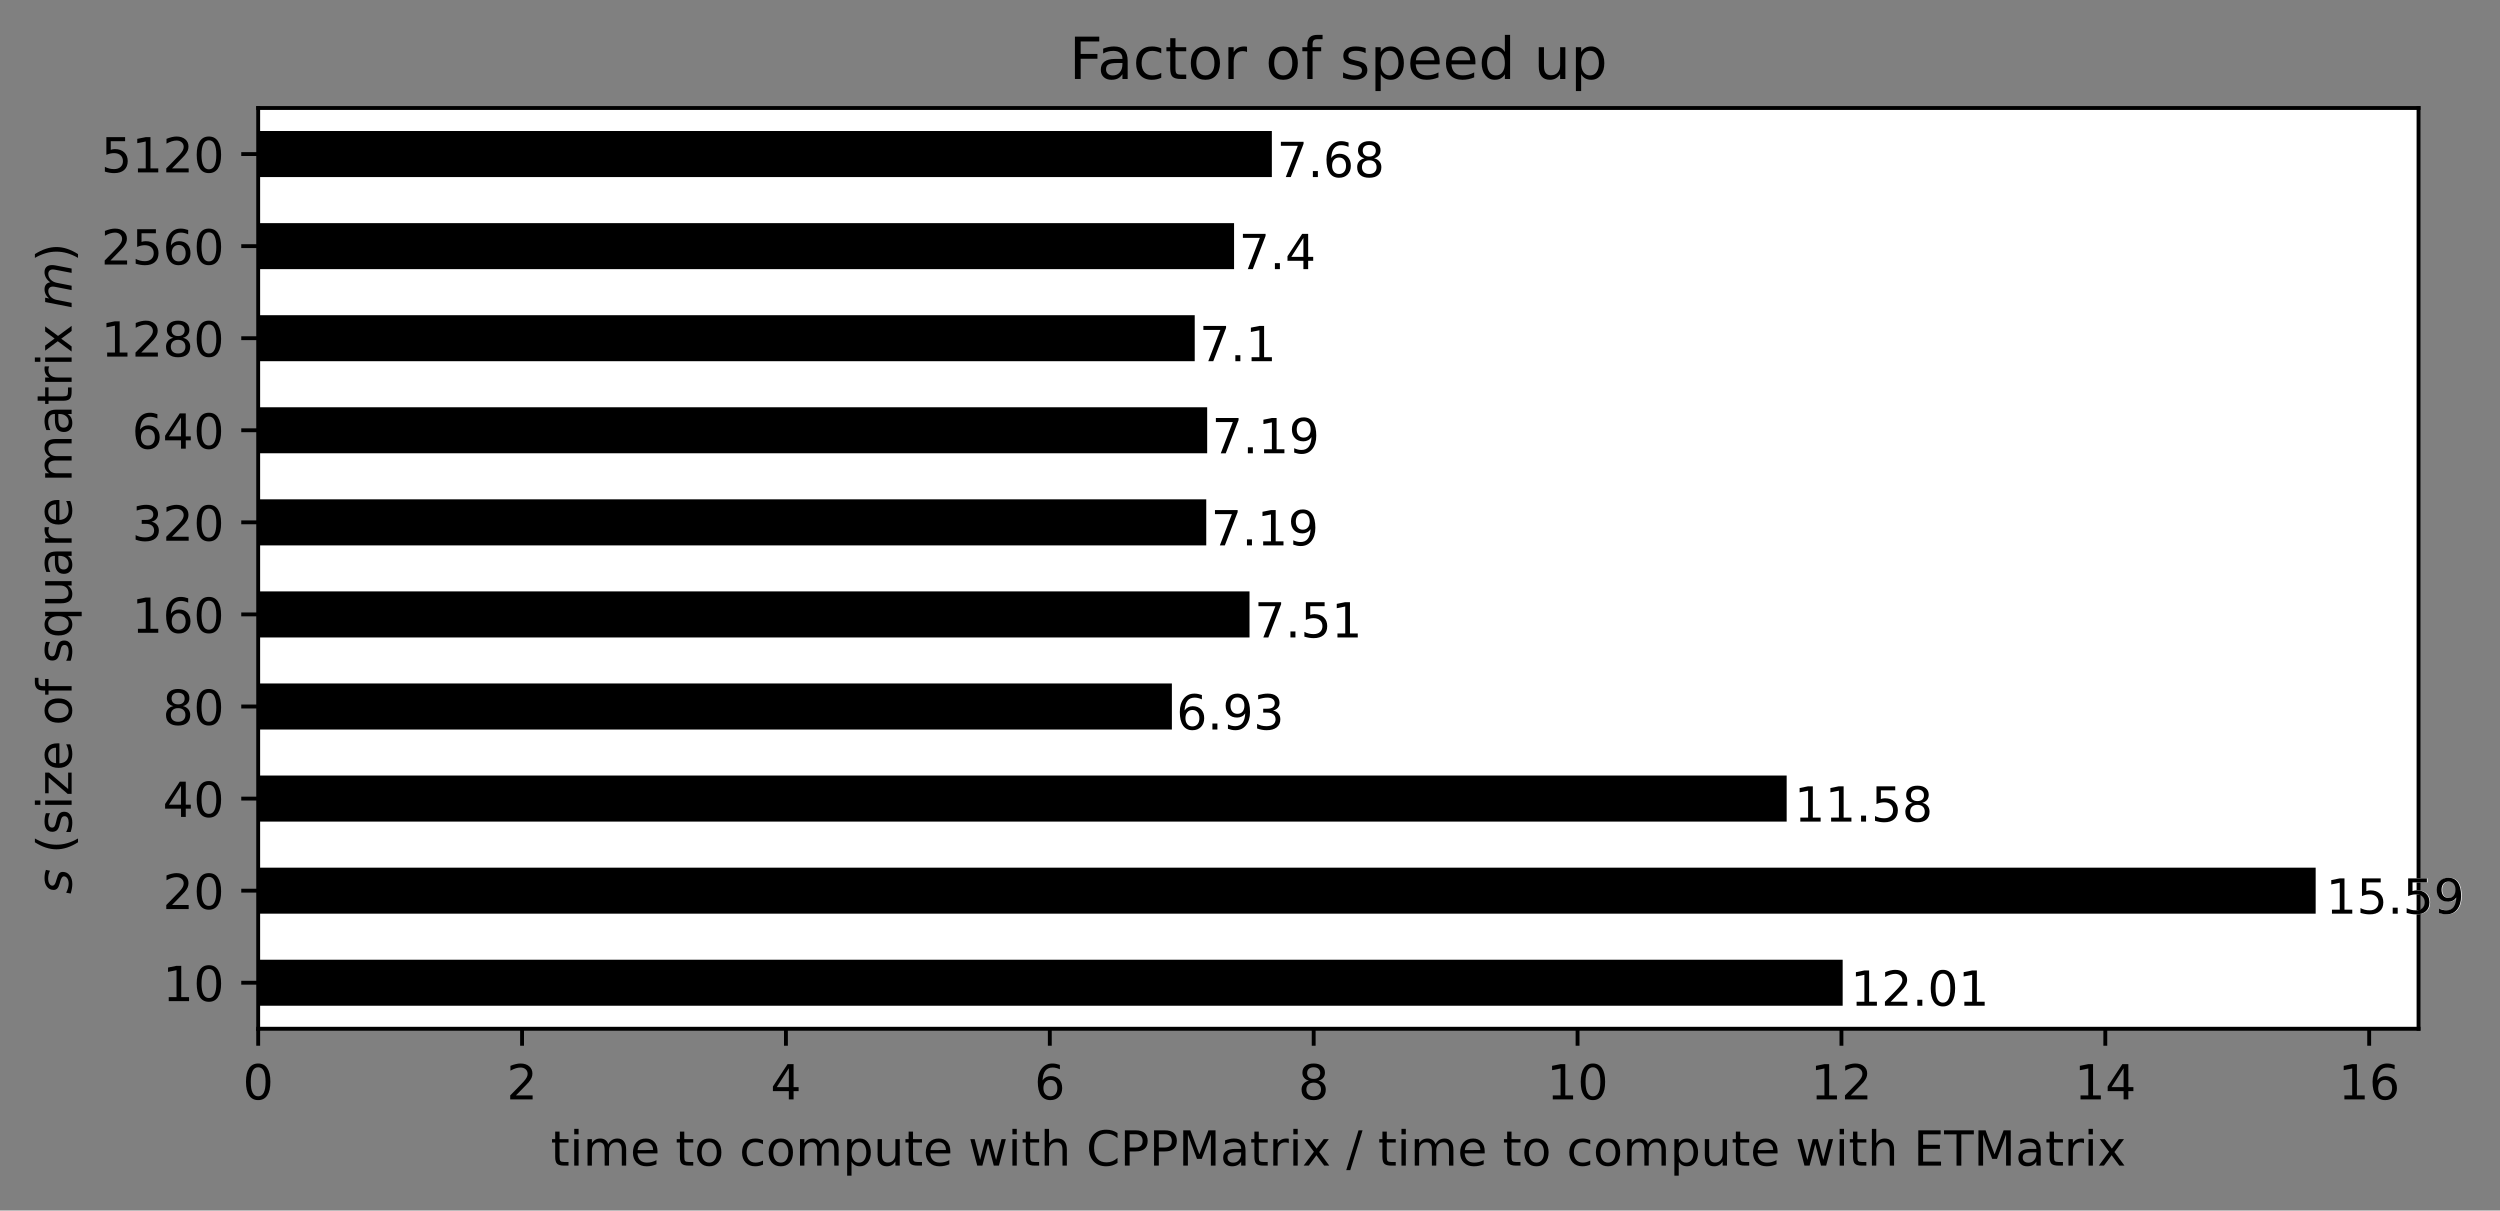 <svg height="250.134pt" stroke-linejoin="round" viewBox="0 0 516.583 250.134" width="516.583pt" xmlns="http://www.w3.org/2000/svg" xmlns:xlink="http://www.w3.org/1999/xlink"><rect x="0" y="0" width="516.583" height="250.134" fill="#808080" stroke="none"/><defs stroke-linejoin="round"><clipPath id="a" stroke-linejoin="round"><path d="m53.35 22.318h446.4v190.26h-446.4z"/></clipPath><path id="b" d="m0 0v3.5" stroke="#000" stroke-linejoin="round" stroke-width=".8"/><path id="c" d="m31.781 66.406q-7.609 0-11.453-7.5-3.828-7.484-3.828-22.531 0-14.984 3.828-22.484 3.844-7.5 11.453-7.5 7.672 0 11.5 7.5 3.844 7.5 3.844 22.484 0 15.047-3.844 22.531-3.828 7.5-11.5 7.5zm0 7.812q12.266 0 18.734-9.703 6.469-9.688 6.469-28.141 0-18.406-6.469-28.109-6.469-9.688-18.734-9.688-12.25 0-18.719 9.688-6.469 9.703-6.469 28.109 0 18.453 6.469 28.141 6.469 9.703 18.719 9.703z" stroke-linejoin="round"/><path id="d" d="m19.188 8.297h34.422v-8.297h-46.281v8.297q5.609 5.812 15.297 15.594 9.703 9.797 12.188 12.641 4.734 5.312 6.609 9 1.891 3.688 1.891 7.25 0 5.812-4.078 9.469-4.078 3.672-10.625 3.672-4.641 0-9.797-1.609-5.141-1.609-11-4.891v9.969q5.953 2.391 11.125 3.609 5.188 1.219 9.484 1.219 11.328 0 18.062-5.672 6.734-5.656 6.734-15.125 0-4.5-1.688-8.531-1.672-4.016-6.125-9.484-1.219-1.422-7.766-8.188-6.531-6.766-18.453-18.922z" stroke-linejoin="round"/><path id="e" d="m37.797 64.312-24.906-38.922h24.906zm-2.594 8.594h12.406v-47.516h10.406v-8.203h-10.406v-17.188h-9.812v17.188h-32.906v9.516z" stroke-linejoin="round"/><path id="f" d="m33.016 40.375q-6.641 0-10.531-4.547-3.875-4.531-3.875-12.438 0-7.859 3.875-12.438 3.891-4.562 10.531-4.562 6.641 0 10.516 4.562 3.875 4.578 3.875 12.438 0 7.906-3.875 12.438-3.875 4.547-10.516 4.547zm19.578 30.922v-8.984q-3.719 1.75-7.5 2.672-3.781.938-7.5.938-9.766 0-14.922-6.594-5.141-6.594-5.875-19.922 2.875 4.25 7.219 6.516 4.359 2.266 9.578 2.266 10.984 0 17.359-6.672 6.375-6.656 6.375-18.125 0-11.234-6.641-18.031-6.641-6.781-17.672-6.781-12.656 0-19.344 9.688-6.688 9.703-6.688 28.109 0 17.281 8.203 27.562 8.203 10.281 22.016 10.281 3.719 0 7.5-.734 3.781-.734 7.891-2.188z" stroke-linejoin="round"/><path id="g" d="m31.781 34.625q-7.031 0-11.062-3.766-4.016-3.766-4.016-10.344 0-6.594 4.016-10.359 4.031-3.766 11.062-3.766 7.031 0 11.078 3.781 4.062 3.797 4.062 10.344 0 6.578-4.031 10.344-4.016 3.766-11.109 3.766zm-9.859 4.188q-6.344 1.562-9.891 5.906-3.531 4.359-3.531 10.609 0 8.734 6.219 13.812 6.234 5.078 17.062 5.078 10.891 0 17.094-5.078 6.203-5.078 6.203-13.812 0-6.25-3.547-10.609-3.531-4.344-9.828-5.906 7.125-1.656 11.094-6.5 3.984-4.828 3.984-11.797 0-10.609-6.469-16.281-6.469-5.656-18.531-5.656-12.047 0-18.531 5.656-6.469 5.672-6.469 16.281 0 6.969 4 11.797 4.016 4.844 11.141 6.5zm-3.609 15.578q0-5.656 3.531-8.828 3.547-3.172 9.938-3.172 6.359 0 9.938 3.172 3.594 3.172 3.594 8.828 0 5.672-3.594 8.844-3.578 3.172-9.938 3.172-6.391 0-9.938-3.172-3.531-3.172-3.531-8.844z" stroke-linejoin="round"/><path id="h" d="m12.406 8.297h16.109v55.625l-17.531-3.516v8.984l17.438 3.516h9.859v-64.609h16.109v-8.297h-41.984z" stroke-linejoin="round"/><path id="i" d="m18.312 70.219v-15.531h18.5v-6.984h-18.5v-29.688q0-6.688 1.828-8.594 1.828-1.906 7.453-1.906h9.219v-7.516h-9.219q-10.406 0-14.359 3.875-3.953 3.891-3.953 14.141v29.688h-6.594v6.984h6.594v15.531z" stroke-linejoin="round"/><path id="j" d="m9.422 54.688h8.984v-54.688h-8.984zm0 21.297h8.984v-11.391h-8.984z" stroke-linejoin="round"/><path id="k" d="m52 44.188q3.375 6.062 8.062 8.938 4.688 2.875 11.031 2.875 8.547 0 13.188-5.984 4.641-5.969 4.641-17v-33.016h-9.031v32.719q0 7.859-2.797 11.656-2.781 3.812-8.484 3.812-6.984 0-11.047-4.641-4.047-4.625-4.047-12.641v-30.906h-9.031v32.719q0 7.906-2.781 11.688-2.781 3.781-8.594 3.781-6.891 0-10.953-4.656-4.047-4.656-4.047-12.625v-30.906h-9.031v54.688h9.031v-8.5q3.078 5.031 7.375 7.422 4.297 2.391 10.203 2.391 5.969 0 10.141-3.031 4.172-3.016 6.172-8.781z" stroke-linejoin="round"/><path id="l" d="m56.203 29.594v-4.391h-41.312q.594-9.281 5.594-14.141 5-4.859 13.938-4.859 5.172 0 10.031 1.266 4.859 1.266 9.656 3.812v-8.5q-4.844-2.047-9.922-3.125-5.078-1.078-10.297-1.078-13.094 0-20.734 7.609-7.641 7.625-7.641 20.625 0 13.422 7.25 21.297 7.25 7.891 19.562 7.891 11.031 0 17.453-7.109 6.422-7.094 6.422-19.297zm-8.984 2.641q-.094 7.359-4.125 11.75-4.031 4.406-10.672 4.406-7.516 0-12.031-4.25-4.516-4.25-5.203-11.969z" stroke-linejoin="round"/><path id="m" d="m30.609 48.391q-7.219 0-11.422-5.641-4.203-5.641-4.203-15.453 0-9.812 4.172-15.453 4.188-5.641 11.453-5.641 7.188 0 11.375 5.656 4.203 5.672 4.203 15.438 0 9.719-4.203 15.406-4.188 5.688-11.375 5.688zm0 7.609q11.719 0 18.406-7.625 6.703-7.609 6.703-21.078 0-13.422-6.703-21.078-6.688-7.641-18.406-7.641-11.766 0-18.438 7.641-6.656 7.656-6.656 21.078 0 13.469 6.656 21.078 6.672 7.625 18.438 7.625z" stroke-linejoin="round"/><path id="n" d="m48.781 52.594v-8.406q-3.812 2.109-7.641 3.156-3.828 1.047-7.734 1.047-8.75 0-13.594-5.547-4.828-5.531-4.828-15.547 0-10.016 4.828-15.562 4.844-5.531 13.594-5.531 3.906 0 7.734 1.047 3.828 1.047 7.641 3.156v-8.312q-3.766-1.75-7.797-2.625-4.016-.891-8.562-.891-12.359 0-19.641 7.766-7.266 7.766-7.266 20.953 0 13.375 7.344 21.031 7.359 7.672 20.156 7.672 4.141 0 8.094-.859 3.953-.844 7.672-2.547z" stroke-linejoin="round"/><path id="o" d="m18.109 8.203v-29h-9.031v75.484h9.031v-8.297q2.844 4.875 7.156 7.234 4.328 2.375 10.328 2.375 9.969 0 16.188-7.906 6.234-7.906 6.234-20.797 0-12.891-6.234-20.812-6.219-7.906-16.188-7.906-6 0-10.328 2.375-4.312 2.375-7.156 7.25zm30.578 19.094q0 9.906-4.078 15.547-4.078 5.641-11.203 5.641-7.141 0-11.219-5.641-4.078-5.641-4.078-15.547 0-9.906 4.078-15.547 4.078-5.641 11.219-5.641 7.125 0 11.203 5.641 4.078 5.641 4.078 15.547z" stroke-linejoin="round"/><path id="p" d="m8.5 21.578v33.109h8.984v-32.766q0-7.766 3.016-11.656 3.031-3.875 9.094-3.875 7.266 0 11.484 4.641 4.234 4.641 4.234 12.656v31h8.984v-54.688h-8.984v8.406q-3.266-4.984-7.594-7.406-4.312-2.422-10.031-2.422-9.422 0-14.312 5.859-4.875 5.859-4.875 17.141z" stroke-linejoin="round"/><path id="q" d="m4.203 54.688h8.984l11.234-42.672 11.172 42.672h10.594l11.234-42.672 11.188 42.672h8.984l-14.312-54.688h-10.594l-11.766 44.828-11.812-44.828h-10.609z" stroke-linejoin="round"/><path id="r" d="m54.891 33.016v-33.016h-8.984v32.719q0 7.766-3.031 11.609-3.031 3.859-9.078 3.859-7.281 0-11.484-4.641-4.203-4.625-4.203-12.641v-30.906h-9.031v75.984h9.031v-29.797q3.234 4.938 7.594 7.375 4.375 2.438 10.094 2.438 9.422 0 14.25-5.828 4.844-5.828 4.844-17.156z" stroke-linejoin="round"/><path id="s" d="m19.672 64.797v-27.391h12.406q6.891 0 10.641 3.562 3.766 3.562 3.766 10.156 0 6.547-3.766 10.109-3.75 3.562-10.641 3.562zm-9.859 8.109h22.266q12.266 0 18.531-5.547 6.281-5.547 6.281-16.234 0-10.797-6.281-16.312-6.266-5.516-18.531-5.516h-12.406v-29.297h-9.859z" stroke-linejoin="round"/><path id="t" d="m9.812 72.906h14.703l18.594-49.609 18.703 49.609h14.703v-72.906h-9.625v64.016l-18.797-50h-9.906l-18.797 50v-64.016h-9.578z" stroke-linejoin="round"/><path id="u" d="m34.281 27.484q-10.891 0-15.094-2.484-4.203-2.484-4.203-8.5 0-4.781 3.156-7.594 3.156-2.797 8.562-2.797 7.484 0 12 5.297 4.516 5.297 4.516 14.078v2zm17.922 3.719v-31.203h-8.984v8.297q-3.078-4.969-7.672-7.344-4.594-2.375-11.234-2.375-8.391 0-13.359 4.719-4.953 4.719-4.953 12.625 0 9.219 6.172 13.906 6.188 4.688 18.438 4.688h12.609v.891q0 6.203-4.078 9.594-4.078 3.391-11.453 3.391-4.688 0-9.141-1.125-4.438-1.125-8.531-3.375v8.312q4.922 1.906 9.562 2.844 4.641.953 9.031.953 11.875 0 17.734-6.156 5.859-6.141 5.859-18.641z" stroke-linejoin="round"/><path id="v" d="m41.109 46.297q-1.516.875-3.297 1.281-1.781.422-3.922.422-7.625 0-11.703-4.953-4.078-4.953-4.078-14.234v-28.812h-9.031v54.688h9.031v-8.5q2.844 4.984 7.375 7.391 4.547 2.422 11.047 2.422.922 0 2.047-.125 1.125-.109 2.484-.359z" stroke-linejoin="round"/><path id="w" d="m54.891 54.688-19.781-26.609 20.797-28.078h-10.594l-15.922 21.484-15.906-21.484h-10.609l21.25 28.609-19.438 26.078h10.594l14.5-19.484 14.5 19.484z" stroke-linejoin="round"/><path id="x" d="m0 0h-3.5" stroke="#000" stroke-linejoin="round" stroke-width=".8"/><path id="y" d="m40.578 39.312q7.078-1.516 11.047-6.312 3.984-4.781 3.984-11.812 0-10.781-7.422-16.703-7.422-5.906-21.094-5.906-4.578 0-9.438.906-4.859.906-10.031 2.719v9.516q4.094-2.391 8.969-3.609 4.891-1.219 10.219-1.219 9.266 0 14.125 3.656 4.859 3.656 4.859 10.641 0 6.453-4.516 10.078-4.516 3.641-12.562 3.641h-8.5v8.109h8.891q7.266 0 11.125 2.906 3.859 2.906 3.859 8.375 0 5.609-3.984 8.609-3.969 3.016-11.391 3.016-4.062 0-8.703-.891-4.641-.875-10.203-2.719v8.781q5.625 1.562 10.531 2.344 4.906.781 9.25.781 11.234 0 17.766-5.109 6.547-5.094 6.547-13.781 0-6.062-3.469-10.234-3.469-4.172-9.859-5.781z" stroke-linejoin="round"/><path id="z" d="m10.797 72.906h38.719v-8.312h-29.688v-17.859q2.141.734 4.281 1.094 2.156.359 4.312.359 12.203 0 19.328-6.688 7.141-6.688 7.141-18.109 0-11.766-7.328-18.297-7.328-6.516-20.656-6.516-4.594 0-9.359.781-4.75.781-9.828 2.344v9.922q4.391-2.391 9.078-3.562 4.688-1.172 9.906-1.172 8.453 0 13.375 4.438 4.938 4.438 4.938 12.062 0 7.609-4.938 12.047-4.922 4.453-13.375 4.453-3.953 0-7.891-.875-3.922-.875-8.016-2.734z" stroke-linejoin="round"/><path id="A" d="m44.281 53.078v-8.5q-3.797 1.953-7.906 2.922-4.094.984-8.5.984-6.688 0-10.031-2.047-3.344-2.047-3.344-6.156 0-3.125 2.391-4.906 2.391-1.781 9.625-3.391l3.078-.688q9.562-2.047 13.594-5.781 4.031-3.734 4.031-10.422 0-7.625-6.031-12.078-6.031-4.438-16.578-4.438-4.391 0-9.156.859-4.766.859-10.031 2.562v9.281q4.984-2.594 9.812-3.891 4.828-1.281 9.578-1.281 6.344 0 9.75 2.172 3.422 2.172 3.422 6.125 0 3.656-2.469 5.609-2.453 1.953-10.812 3.766l-3.125.734q-8.344 1.75-12.062 5.391-3.703 3.641-3.703 9.984 0 7.719 5.469 11.906 5.469 4.203 15.531 4.203 4.969 0 9.359-.734 4.406-.719 8.109-2.188z" stroke-linejoin="round"/><path id="B" d="m37.109 75.984v-7.484h-8.594q-4.828 0-6.719-1.953-1.875-1.953-1.875-7.031v-4.828h14.797v-6.984h-14.797v-47.703h-9.031v47.703h-8.594v6.984h8.594v3.812q0 9.125 4.25 13.297 4.25 4.188 13.469 4.188z" stroke-linejoin="round"/><path id="C" d="m10.688 12.406h10.312v-12.406h-10.312z" stroke-linejoin="round"/><path id="D" d="m10.984 1.516v8.984q3.719-1.766 7.516-2.688 3.812-.922 7.484-.922 9.766 0 14.906 6.562 5.156 6.562 5.891 19.953-2.828-4.203-7.188-6.453-4.344-2.25-9.609-2.25-10.938 0-17.312 6.609-6.375 6.625-6.375 18.109 0 11.219 6.641 18 6.641 6.797 17.672 6.797 12.656 0 19.312-9.703 6.672-9.688 6.672-28.141 0-17.234-8.188-27.516-8.172-10.281-21.984-10.281-3.719 0-7.531.734-3.797.734-7.906 2.203zm19.625 30.906q6.641 0 10.516 4.531 3.891 4.547 3.891 12.469 0 7.859-3.891 12.422-3.875 4.562-10.516 4.562-6.641 0-10.516-4.562-3.875-4.562-3.875-12.422 0-7.922 3.875-12.469 3.875-4.531 10.516-4.531z" stroke-linejoin="round"/><path id="E" d="m8.203 72.906h46.875v-4.203l-26.469-68.703h-10.297l24.906 64.594h-35.016z" stroke-linejoin="round"/></defs><g stroke-linejoin="round"><path d="m0 250.134h516.583v-250.134h-516.583z" fill="none"/><g><path d="m53.35 212.578h446.4v-190.26h-446.4z" fill="#fff" stroke-linejoin="round"/><path clip-path="url(#a)" d="m53.35 207.822h327.406v-9.513h-327.406z" stroke-linejoin="round"/><path clip-path="url(#a)" d="m53.35 188.796h425.143v-9.513h-425.143z" stroke-linejoin="round"/><path clip-path="url(#a)" d="m53.35 169.77h315.835v-9.513h-315.835z" stroke-linejoin="round"/><path clip-path="url(#a)" d="m53.35 150.744h188.799v-9.513h-188.799z" stroke-linejoin="round"/><path clip-path="url(#a)" d="m53.35 131.718h204.842v-9.513h-204.842z" stroke-linejoin="round"/><path clip-path="url(#a)" d="m53.35 112.692h195.901v-9.513h-195.901z" stroke-linejoin="round"/><path clip-path="url(#a)" d="m53.35 93.666h196.091v-9.513h-196.091z" stroke-linejoin="round"/><path clip-path="url(#a)" d="m53.35 74.64h193.52v-9.513h-193.52z" stroke-linejoin="round"/><path clip-path="url(#a)" d="m53.35 55.614h201.648v-9.513h-201.648z" stroke-linejoin="round"/><path clip-path="url(#a)" d="m53.35 36.588h209.456v-9.513h-209.456z" stroke-linejoin="round"/><g stroke-linejoin="round"><g><use stroke="#000" stroke-width=".8" x="53.35" xlink:href="#b" y="212.578"/><use transform="matrix(.1 0 0 -.1 50.169 227.177)" xlink:href="#c"/></g><g><use stroke="#000" stroke-width=".8" x="107.875" xlink:href="#b" y="212.578"/><use transform="matrix(.1 0 0 -.1 104.694 227.177)" xlink:href="#d"/></g><g><use stroke="#000" stroke-width=".8" x="162.4" xlink:href="#b" y="212.578"/><use transform="matrix(.1 0 0 -.1 159.219 227.177)" xlink:href="#e"/></g><g><use stroke="#000" stroke-width=".8" x="216.925" xlink:href="#b" y="212.578"/><use transform="matrix(.1 0 0 -.1 213.744 227.177)" xlink:href="#f"/></g><g><use stroke="#000" stroke-width=".8" x="271.451" xlink:href="#b" y="212.578"/><use transform="matrix(.1 0 0 -.1 268.269 227.177)" xlink:href="#g"/></g><g><use stroke="#000" stroke-width=".8" x="325.976" xlink:href="#b" y="212.578"/><g transform="matrix(.1 0 0 -.1 319.613 227.177)"><use xlink:href="#h"/><use x="63.623" xlink:href="#c"/></g></g><g><use stroke="#000" stroke-width=".8" x="380.501" xlink:href="#b" y="212.578"/><g transform="matrix(.1 0 0 -.1 374.138 227.177)"><use xlink:href="#h"/><use x="63.623" xlink:href="#d"/></g></g><g><use stroke="#000" stroke-width=".8" x="435.026" xlink:href="#b" y="212.578"/><g transform="matrix(.1 0 0 -.1 428.664 227.177)"><use xlink:href="#h"/><use x="63.623" xlink:href="#e"/></g></g><g><use stroke="#000" stroke-width=".8" x="489.551" xlink:href="#b" y="212.578"/><g transform="matrix(.1 0 0 -.1 483.189 227.177)"><use xlink:href="#h"/><use x="63.623" xlink:href="#f"/></g></g><g transform="matrix(.1 0 0 -.1 113.794 240.855)"><use xlink:href="#i"/><use x="39.209" xlink:href="#j"/><use x="66.992" xlink:href="#k"/><use x="164.404" xlink:href="#l"/><use x="257.715" xlink:href="#i"/><use x="296.924" xlink:href="#m"/><use x="389.893" xlink:href="#n"/><use x="444.873" xlink:href="#m"/><use x="506.055" xlink:href="#k"/><use x="603.467" xlink:href="#o"/><use x="666.943" xlink:href="#p"/><use x="730.322" xlink:href="#i"/><use x="769.531" xlink:href="#l"/><use x="862.842" xlink:href="#q"/><use x="944.629" xlink:href="#j"/><use x="972.412" xlink:href="#i"/><use x="1011.621" xlink:href="#r"/><path d="m64.406 67.281v-10.391q-4.984 4.641-10.625 6.922-5.641 2.297-11.984 2.297-12.5 0-19.141-7.641-6.641-7.641-6.641-22.094 0-14.406 6.641-22.047 6.641-7.641 19.141-7.641 6.344 0 11.984 2.297 5.641 2.297 10.625 6.938v-10.312q-5.172-3.516-10.969-5.281-5.781-1.75-12.219-1.75-16.562 0-26.094 10.125-9.516 10.141-9.516 27.672 0 17.578 9.516 27.703 9.531 10.141 26.094 10.141 6.531 0 12.312-1.734 5.797-1.734 10.875-5.203z" transform="translate(1106.787)"/><use x="1176.611" xlink:href="#s"/><use x="1236.914" xlink:href="#s"/><use x="1297.217" xlink:href="#t"/><use x="1383.496" xlink:href="#u"/><use x="1444.775" xlink:href="#i"/><use x="1483.984" xlink:href="#v"/><use x="1525.098" xlink:href="#j"/><use x="1552.881" xlink:href="#w"/><path d="m25.391 72.906h8.297l-25.391-82.188h-8.297z" transform="translate(1643.848)"/><use x="1709.326" xlink:href="#i"/><use x="1748.535" xlink:href="#j"/><use x="1776.318" xlink:href="#k"/><use x="1873.73" xlink:href="#l"/><use x="1967.041" xlink:href="#i"/><use x="2006.25" xlink:href="#m"/><use x="2099.219" xlink:href="#n"/><use x="2154.199" xlink:href="#m"/><use x="2215.381" xlink:href="#k"/><use x="2312.793" xlink:href="#o"/><use x="2376.27" xlink:href="#p"/><use x="2439.648" xlink:href="#i"/><use x="2478.857" xlink:href="#l"/><use x="2572.168" xlink:href="#q"/><use x="2653.955" xlink:href="#j"/><use x="2681.738" xlink:href="#i"/><use x="2720.947" xlink:href="#r"/><path d="m9.812 72.906h46.094v-8.312h-36.234v-21.578h34.719v-8.297h-34.719v-26.422h37.109v-8.297h-46.969z" transform="translate(2816.113)"/><path d="m-.297 72.906h61.672v-8.312h-25.875v-64.594h-9.906v64.594h-25.891z" transform="translate(2879.297)"/><use x="2940.381" xlink:href="#t"/><use x="3026.66" xlink:href="#u"/><use x="3087.939" xlink:href="#i"/><use x="3127.148" xlink:href="#v"/><use x="3168.262" xlink:href="#j"/><use x="3196.045" xlink:href="#w"/></g></g><g stroke-linejoin="round"><g><use stroke="#000" stroke-width=".8" x="53.35" xlink:href="#x" y="203.065"/><g transform="matrix(.1 0 0 -.1 33.625 206.864)"><use xlink:href="#h"/><use x="63.623" xlink:href="#c"/></g></g><g><use stroke="#000" stroke-width=".8" x="53.35" xlink:href="#x" y="184.039"/><g transform="matrix(.1 0 0 -.1 33.625 187.838)"><use xlink:href="#d"/><use x="63.623" xlink:href="#c"/></g></g><g><use stroke="#000" stroke-width=".8" x="53.35" xlink:href="#x" y="165.013"/><g transform="matrix(.1 0 0 -.1 33.625 168.812)"><use xlink:href="#e"/><use x="63.623" xlink:href="#c"/></g></g><g><use stroke="#000" stroke-width=".8" x="53.35" xlink:href="#x" y="145.987"/><g transform="matrix(.1 0 0 -.1 33.625 149.786)"><use xlink:href="#g"/><use x="63.623" xlink:href="#c"/></g></g><g><use stroke="#000" stroke-width=".8" x="53.35" xlink:href="#x" y="126.961"/><g transform="matrix(.1 0 0 -.1 27.262 130.76)"><use xlink:href="#h"/><use x="63.623" xlink:href="#f"/><use x="127.246" xlink:href="#c"/></g></g><g><use stroke="#000" stroke-width=".8" x="53.35" xlink:href="#x" y="107.935"/><g transform="matrix(.1 0 0 -.1 27.262 111.734)"><use xlink:href="#y"/><use x="63.623" xlink:href="#d"/><use x="127.246" xlink:href="#c"/></g></g><g><use stroke="#000" stroke-width=".8" x="53.35" xlink:href="#x" y="88.909"/><g transform="matrix(.1 0 0 -.1 27.262 92.708)"><use xlink:href="#f"/><use x="63.623" xlink:href="#e"/><use x="127.246" xlink:href="#c"/></g></g><g><use stroke="#000" stroke-width=".8" x="53.35" xlink:href="#x" y="69.883"/><g transform="matrix(.1 0 0 -.1 20.9 73.682)"><use xlink:href="#h"/><use x="63.623" xlink:href="#d"/><use x="127.246" xlink:href="#g"/><use x="190.869" xlink:href="#c"/></g></g><g><use stroke="#000" stroke-width=".8" x="53.35" xlink:href="#x" y="50.857"/><g transform="matrix(.1 0 0 -.1 20.9 54.656)"><use xlink:href="#d"/><use x="63.623" xlink:href="#z"/><use x="127.246" xlink:href="#f"/><use x="190.869" xlink:href="#c"/></g></g><g><use stroke="#000" stroke-width=".8" x="53.35" xlink:href="#x" y="31.831"/><g transform="matrix(.1 0 0 -.1 20.9 35.63)"><use xlink:href="#z"/><use x="63.623" xlink:href="#h"/><use x="127.246" xlink:href="#d"/><use x="190.869" xlink:href="#c"/></g></g><g transform="matrix(0 -.1 -.1 0 14.8 184.748)"><path d="m50 53.078-1.703-8.5q-3.562 1.953-7.531 2.922-3.953.984-8.141.984-7.094 0-11.172-2.422-4.062-2.406-4.062-6.562 0-4.828 9.469-7.422.734-.188 1.078-.297l2.875-.875q8.984-2.484 11.984-5.219 3-2.734 3-7.469 0-8.703-6.906-14.172-6.906-5.469-18.094-5.469-4.344 0-9.125.844-4.781.828-10.547 2.578l1.75 9.281q4.938-2.547 9.719-3.859 4.797-1.312 9.188-1.312 6.594 0 10.719 2.828 4.125 2.828 4.125 7.172 0 4.688-10.844 7.578l-.922.234-3.078.781q-6.844 1.812-10.016 4.766-3.172 2.953-3.172 7.547 0 8.734 6.562 13.859 6.578 5.125 17.859 5.125 4.438 0 8.656-.734 4.234-.719 8.328-2.188z" transform="translate(0 .016)"/><path d="m31 75.875q-6.531-11.219-9.719-22.219-3.172-10.984-3.172-22.266 0-11.266 3.203-22.328 3.203-11.062 9.688-22.25h-7.812q-7.312 11.484-10.953 22.562-3.641 11.078-3.641 22.016 0 10.891 3.609 21.922 3.625 11.047 10.984 22.562z" transform="translate(83.887 .016)"/><use transform="translate(122.9 .016)" xlink:href="#A"/><use transform="translate(175 .016)" xlink:href="#j"/><path d="m5.516 54.688h42.672v-8.203l-33.781-39.312h33.781v-7.172h-43.891v8.203l33.797 39.312h-32.578z" transform="translate(202.783 .016)"/><use transform="translate(255.273 .016)" xlink:href="#l"/><use transform="translate(348.584 .016)" xlink:href="#m"/><use transform="translate(409.766 .016)" xlink:href="#B"/><use transform="translate(476.758 .016)" xlink:href="#A"/><path d="m14.797 27.297q0-9.906 4.078-15.547 4.078-5.641 11.203-5.641 7.125 0 11.219 5.641 4.109 5.641 4.109 15.547 0 9.906-4.109 15.547-4.094 5.641-11.219 5.641-7.125 0-11.203-5.641-4.078-5.641-4.078-15.547zm30.609-19.094q-2.828-4.875-7.156-7.25-4.312-2.375-10.375-2.375-9.906 0-16.141 7.906-6.219 7.922-6.219 20.812 0 12.891 6.219 20.797 6.234 7.906 16.141 7.906 6.062 0 10.375-2.375 4.328-2.359 7.156-7.234v8.297h8.984v-75.484h-8.984z" transform="translate(528.857 .016)"/><use transform="translate(592.334 .016)" xlink:href="#p"/><use transform="translate(655.713 .016)" xlink:href="#u"/><use transform="translate(716.992 .016)" xlink:href="#v"/><use transform="translate(758.105 .016)" xlink:href="#l"/><use transform="translate(851.416 .016)" xlink:href="#k"/><use transform="translate(948.828 .016)" xlink:href="#u"/><use transform="translate(1010.107 .016)" xlink:href="#i"/><use transform="translate(1049.316 .016)" xlink:href="#v"/><use transform="translate(1090.43 .016)" xlink:href="#j"/><use transform="translate(1118.213 .016)" xlink:href="#w"/><path d="m89.797 33.016-6.391-33.016h-8.984l6.297 32.719q.391 2.094.578 3.609.203 1.516.203 2.594 0 4.391-2.453 6.828-2.438 2.438-6.828 2.438-6.547 0-11.672-4.906-5.125-4.906-6.641-12.766l-6-30.516h-8.984l6.391 32.719q.391 1.797.578 3.328.203 1.547.203 2.766 0 4.453-2.438 6.906-2.438 2.469-6.734 2.469-6.641 0-11.781-4.906-5.125-4.906-6.641-12.766l-6-30.516h-8.984l10.688 54.688h8.984l-1.703-8.5q3.656 4.797 8.562 7.297 4.922 2.516 10.531 2.516 5.953 0 9.781-3.125 3.844-3.125 4.625-8.688 4.094 5.766 9.484 8.781 5.406 3.031 11.406 3.031 7.031 0 10.859-4.047 3.844-4.047 3.844-11.469 0-1.609-.203-3.547-.188-1.922-.578-3.922z" transform="translate(1209.18 .016)"/><path d="m8.016 75.875h7.812q7.312-11.516 10.953-22.562 3.641-11.031 3.641-21.922 0-10.938-3.641-22.016-3.641-11.078-10.953-22.562h-7.812q6.484 11.188 9.688 22.25 3.203 11.062 3.203 22.328 0 11.281-3.203 22.266-3.203 11-9.688 22.219z" transform="translate(1306.592 .016)"/></g></g><path d="m53.35 212.578v-190.26" fill="none" stroke="#000" stroke-linecap="square" stroke-linejoin="miter" stroke-width=".8"/><path d="m499.75 212.578v-190.26" fill="none" stroke="#000" stroke-linecap="square" stroke-linejoin="miter" stroke-width=".8"/><path d="m53.35 212.578h446.4" fill="none" stroke="#000" stroke-linecap="square" stroke-linejoin="miter" stroke-width=".8"/><path d="m53.35 22.318h446.4" fill="none" stroke="#000" stroke-linecap="square" stroke-linejoin="miter" stroke-width=".8"/><g stroke-linejoin="round"><g fill="#fff" transform="matrix(.1 0 0 -.1 382.529 207.822)"><use xlink:href="#h"/><use x="63.623" xlink:href="#d"/><use x="127.246" xlink:href="#C"/><use x="159.033" xlink:href="#c"/><use x="222.656" xlink:href="#h"/></g><g transform="matrix(.1 0 0 -.1 382.393 207.822)"><use xlink:href="#h"/><use x="63.623" xlink:href="#d"/><use x="127.246" xlink:href="#C"/><use x="159.033" xlink:href="#c"/><use x="222.656" xlink:href="#h"/></g><g fill="#fff" transform="matrix(.1 0 0 -.1 480.755 188.796)"><use xlink:href="#h"/><use x="63.623" xlink:href="#z"/><use x="127.246" xlink:href="#C"/><use x="159.033" xlink:href="#z"/><use x="222.656" xlink:href="#D"/></g><g transform="matrix(.1 0 0 -.1 480.619 188.796)"><use xlink:href="#h"/><use x="63.623" xlink:href="#z"/><use x="127.246" xlink:href="#C"/><use x="159.033" xlink:href="#z"/><use x="222.656" xlink:href="#D"/></g><g fill="#fff" transform="matrix(.1 0 0 -.1 370.9 169.77)"><use xlink:href="#h"/><use x="63.623" xlink:href="#h"/><use x="127.246" xlink:href="#C"/><use x="159.033" xlink:href="#z"/><use x="222.656" xlink:href="#g"/></g><g transform="matrix(.1 0 0 -.1 370.764 169.77)"><use xlink:href="#h"/><use x="63.623" xlink:href="#h"/><use x="127.246" xlink:href="#C"/><use x="159.033" xlink:href="#z"/><use x="222.656" xlink:href="#g"/></g><g fill="#fff" transform="matrix(.1 0 0 -.1 243.229 150.744)"><use xlink:href="#f"/><use x="63.623" xlink:href="#C"/><use x="95.41" xlink:href="#D"/><use x="159.033" xlink:href="#y"/></g><g transform="matrix(.1 0 0 -.1 243.093 150.744)"><use xlink:href="#f"/><use x="63.623" xlink:href="#C"/><use x="95.41" xlink:href="#D"/><use x="159.033" xlink:href="#y"/></g><g fill="#fff" transform="matrix(.1 0 0 -.1 259.352 131.718)"><use xlink:href="#E"/><use x="63.623" xlink:href="#C"/><use x="95.41" xlink:href="#z"/><use x="159.033" xlink:href="#h"/></g><g transform="matrix(.1 0 0 -.1 259.216 131.718)"><use xlink:href="#E"/><use x="63.623" xlink:href="#C"/><use x="95.41" xlink:href="#z"/><use x="159.033" xlink:href="#h"/></g><g fill="#fff" transform="matrix(.1 0 0 -.1 250.367 112.692)"><use xlink:href="#E"/><use x="63.623" xlink:href="#C"/><use x="95.41" xlink:href="#h"/><use x="159.033" xlink:href="#D"/></g><g transform="matrix(.1 0 0 -.1 250.231 112.692)"><use xlink:href="#E"/><use x="63.623" xlink:href="#C"/><use x="95.41" xlink:href="#h"/><use x="159.033" xlink:href="#D"/></g><g fill="#fff" transform="matrix(.1 0 0 -.1 250.558 93.666)"><use xlink:href="#E"/><use x="63.623" xlink:href="#C"/><use x="95.41" xlink:href="#h"/><use x="159.033" xlink:href="#D"/></g><g transform="matrix(.1 0 0 -.1 250.421 93.666)"><use xlink:href="#E"/><use x="63.623" xlink:href="#C"/><use x="95.41" xlink:href="#h"/><use x="159.033" xlink:href="#D"/></g><g fill="#fff" transform="matrix(.1 0 0 -.1 247.974 74.64)"><use xlink:href="#E"/><use x="63.623" xlink:href="#C"/><use x="95.41" xlink:href="#h"/></g><g transform="matrix(.1 0 0 -.1 247.837 74.64)"><use xlink:href="#E"/><use x="63.623" xlink:href="#C"/><use x="95.41" xlink:href="#h"/></g><g fill="#fff" transform="matrix(.1 0 0 -.1 256.142 55.614)"><use xlink:href="#E"/><use x="63.623" xlink:href="#C"/><use x="95.41" xlink:href="#e"/></g><g transform="matrix(.1 0 0 -.1 256.006 55.614)"><use xlink:href="#E"/><use x="63.623" xlink:href="#C"/><use x="95.41" xlink:href="#e"/></g><g fill="#fff" transform="matrix(.1 0 0 -.1 263.99 36.588)"><use xlink:href="#E"/><use x="63.623" xlink:href="#C"/><use x="95.41" xlink:href="#f"/><use x="159.033" xlink:href="#g"/></g><g transform="matrix(.1 0 0 -.1 263.853 36.588)"><use xlink:href="#E"/><use x="63.623" xlink:href="#C"/><use x="95.41" xlink:href="#f"/><use x="159.033" xlink:href="#g"/></g><g transform="matrix(.12 0 0 -.12 220.938 16.318)"><path d="m9.812 72.906h41.891v-8.312h-32.031v-21.484h28.906v-8.297h-28.906v-34.812h-9.859z"/><use x="48.395" xlink:href="#u"/><use x="109.674" xlink:href="#n"/><use x="164.654" xlink:href="#i"/><use x="203.863" xlink:href="#m"/><use x="265.045" xlink:href="#v"/><use x="337.945" xlink:href="#m"/><use x="399.127" xlink:href="#B"/><use x="466.119" xlink:href="#A"/><use x="518.219" xlink:href="#o"/><use x="581.695" xlink:href="#l"/><use x="643.219" xlink:href="#l"/><path d="m45.406 46.391v29.594h8.984v-75.984h-8.984v8.203q-2.828-4.875-7.156-7.25-4.312-2.375-10.375-2.375-9.906 0-16.141 7.906-6.219 7.922-6.219 20.812 0 12.891 6.219 20.797 6.234 7.906 16.141 7.906 6.062 0 10.375-2.375 4.328-2.359 7.156-7.234zm-30.609-19.094q0-9.906 4.078-15.547 4.078-5.641 11.203-5.641 7.125 0 11.219 5.641 4.109 5.641 4.109 15.547 0 9.906-4.109 15.547-4.094 5.641-11.219 5.641-7.125 0-11.203-5.641-4.078-5.641-4.078-15.547z" transform="translate(704.742)"/><use x="800.006" xlink:href="#p"/><use x="863.385" xlink:href="#o"/></g></g></g></g></svg>